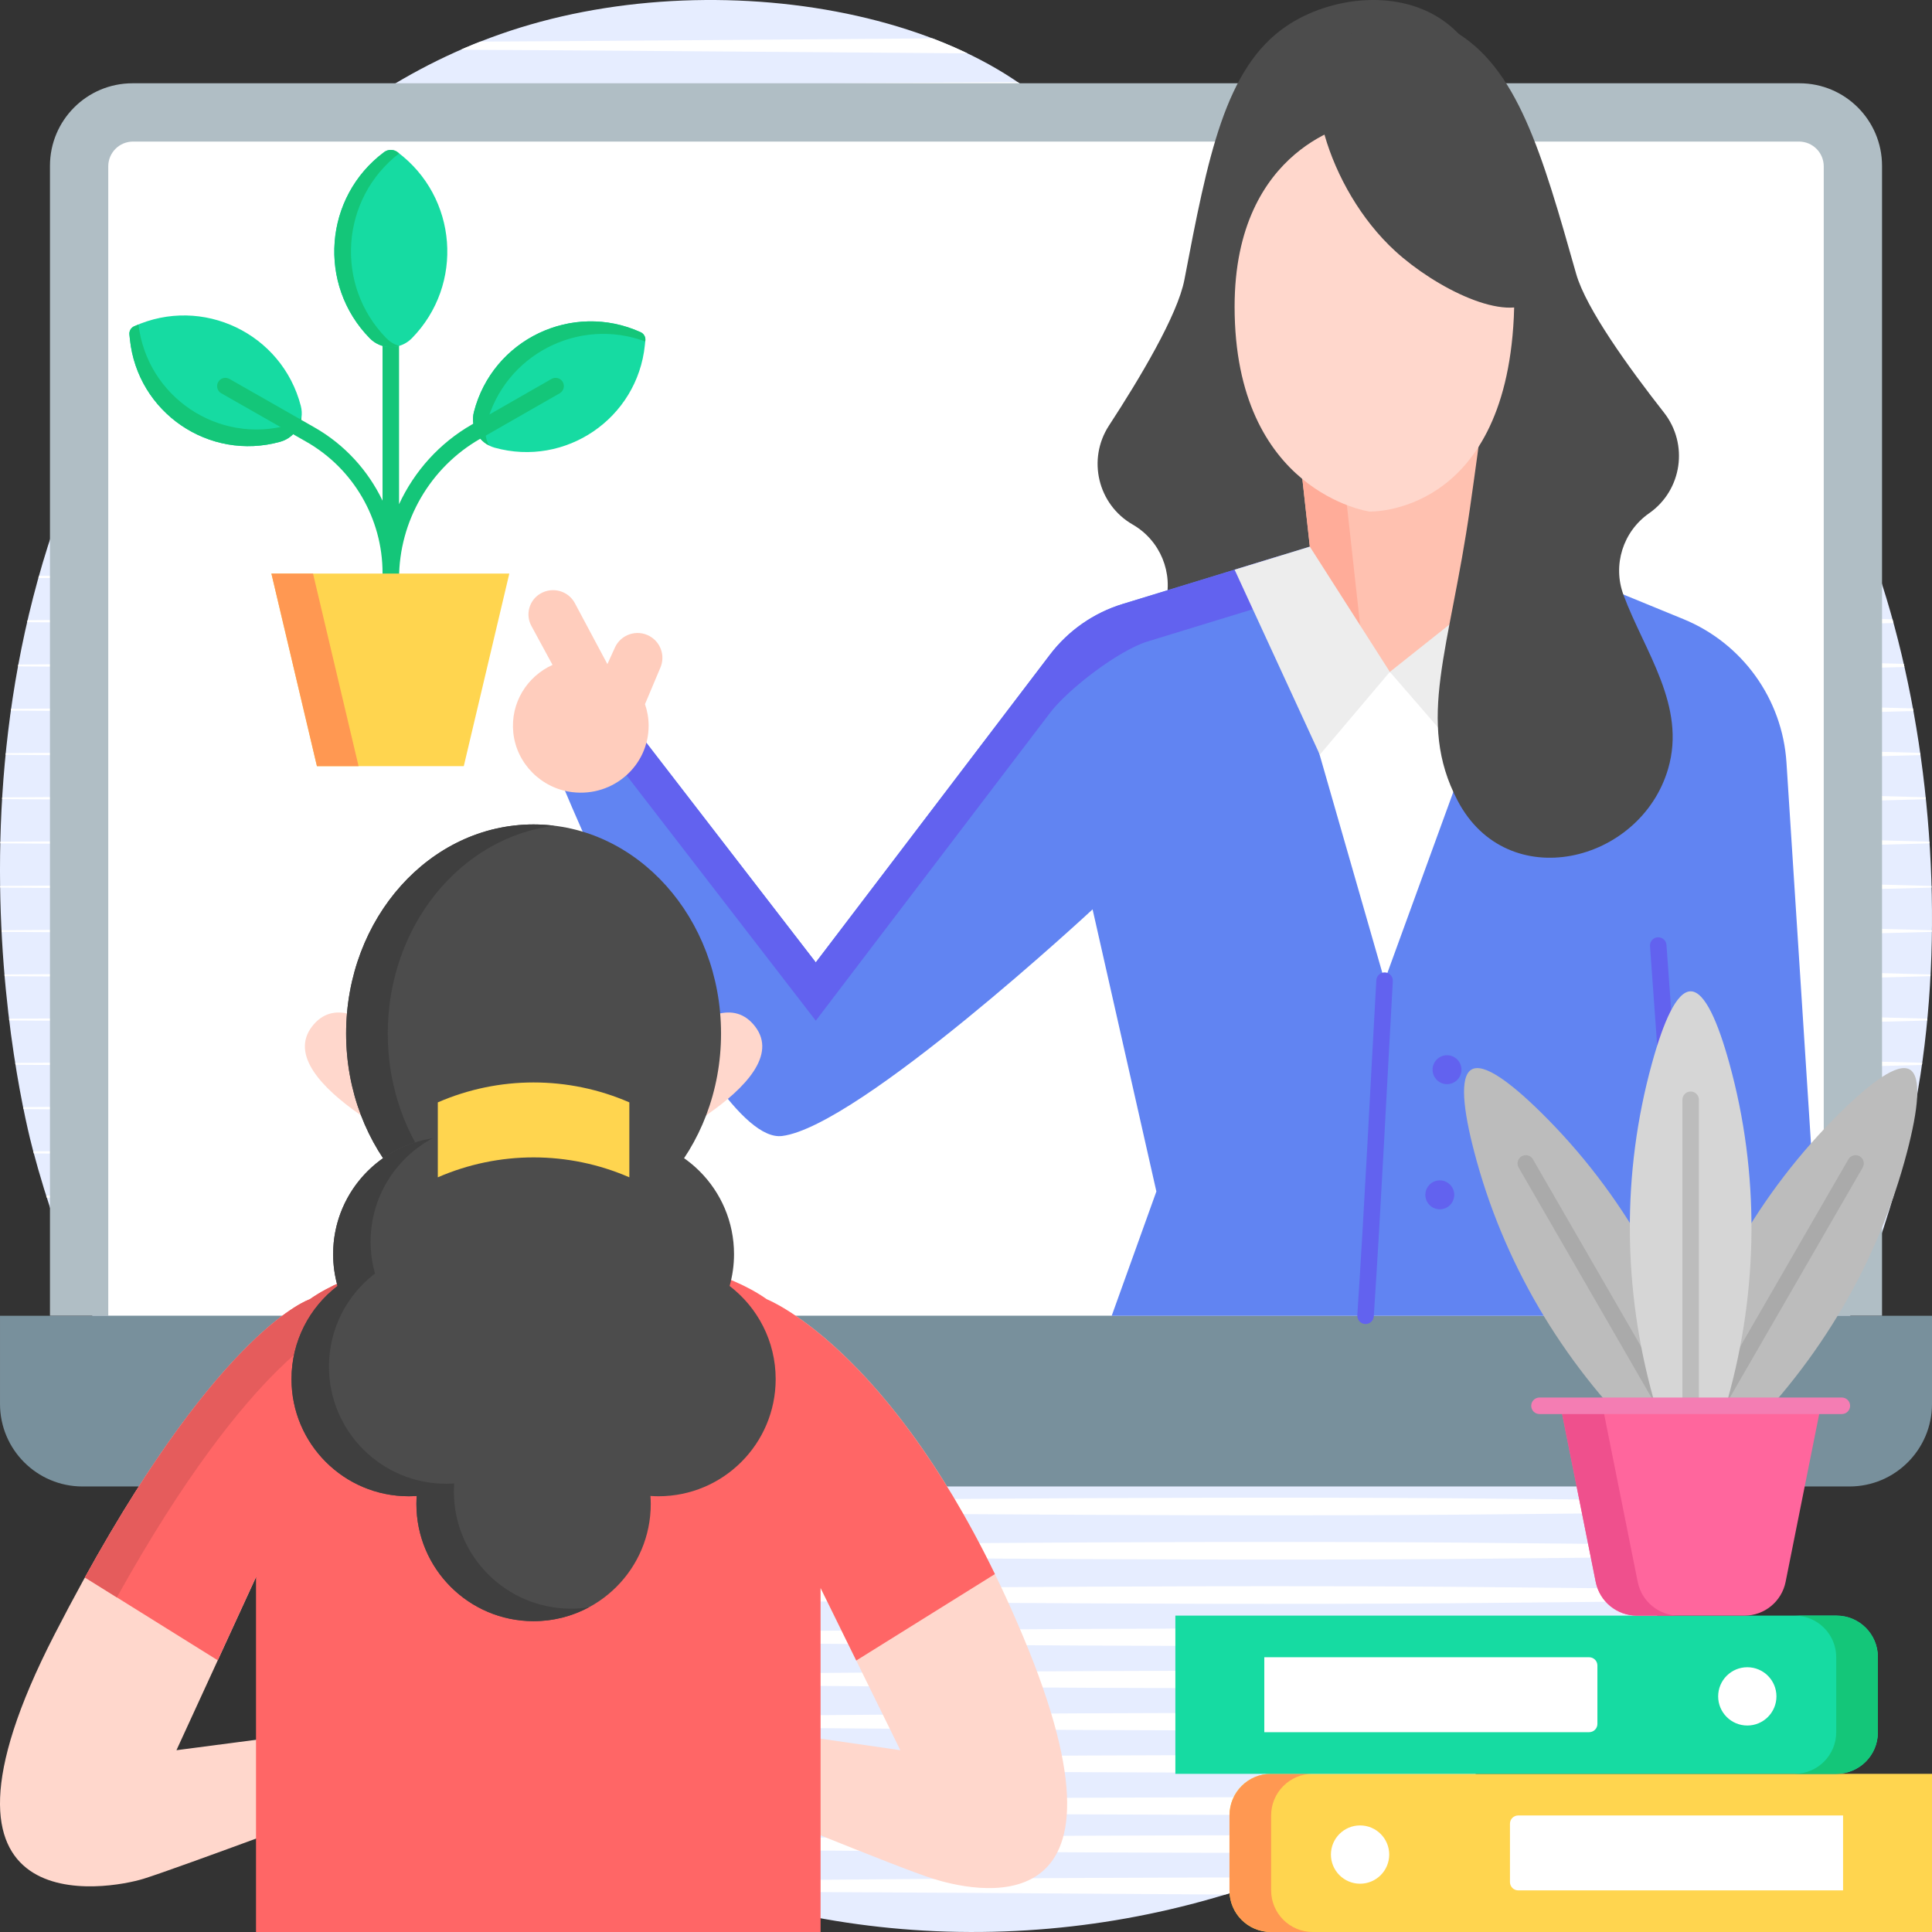 <svg id="Layer_1" enable-background="new 0 0 468 468" height="512" viewBox="0 0 468 468" width="512" xmlns="http://www.w3.org/2000/svg" xmlns:xlink="http://www.w3.org/1999/xlink"><rect x="0" y="0" width="468" height="468" fill="#333333" stroke="none"/><defs><path id="SVGID_1_" d="m248.887 467.584c-120.178 7.561-214.46-89.163-240.914-189.005-2.535-9.567-28.506-113.822 29.5-200.36 10.595-15.807 39.252-57.291 90.957-72.26 53.657-15.534 123.959-.148 140.124 39.759 11.362 28.052-10.049 53.351 1.639 65.002 20.069 20.005 83.117-54.659 133.568-37.695 48.421 16.282 72.895 112.816 61.458 187.263-15.229 99.127-100.409 200.002-216.332 207.296z"/><clipPath id="SVGID_2_"><use xlink:href="#SVGID_1_"/></clipPath></defs><g><g><use fill="#e6edff" xlink:href="#SVGID_1_"/><g clip-path="url(#SVGID_2_)"><g><path d="m.199 225.334 116.902-.8c77.922-.4 155.885-1.524 233.804-1 38.967.365 77.935.654 116.902 1.8.11.003.197.095.194.206-.003.106-.089.191-.194.194-38.967 1.146-77.935 1.435-116.902 1.8-77.919.524-155.882-.6-233.804-1l-116.902-.8c-.11-.001-.199-.091-.199-.201.001-.11.09-.198.199-.199z" fill="#fff"/></g><g><path d="m.199 236.057 116.902-.8c77.922-.4 155.885-1.524 233.804-1 38.967.365 77.935.654 116.902 1.8.11.003.197.095.194.206-.003.106-.089.191-.194.194-38.967 1.146-77.935 1.435-116.902 1.8-77.919.524-155.882-.6-233.804-1l-116.902-.8c-.11-.001-.199-.091-.199-.201.001-.11.09-.198.199-.199z" fill="#fff"/></g><g><path d="m.199 246.779 116.902-.8c77.922-.4 155.885-1.524 233.804-1 38.967.365 77.935.654 116.902 1.8.11.003.197.095.194.206-.003.106-.089.191-.194.194-38.967 1.146-77.935 1.435-116.902 1.8-77.919.524-155.882-.6-233.804-1l-116.902-.8c-.11-.001-.199-.091-.199-.201.001-.109.09-.198.199-.199z" fill="#fff"/></g><g><path d="m.199 257.502 116.902-.8c77.922-.4 155.885-1.524 233.804-1 38.967.365 77.935.654 116.902 1.8.11.003.197.095.194.206-.003.106-.089.191-.194.194-38.967 1.146-77.935 1.435-116.902 1.8-77.919.524-155.882-.6-233.804-1l-116.902-.8c-.11-.001-.199-.091-.199-.201.001-.11.09-.198.199-.199z" fill="#fff"/></g><g><path d="m.199 268.225 116.902-.8c77.922-.4 155.885-1.524 233.804-1 38.967.365 77.935.654 116.902 1.8.11.003.197.095.194.206-.003.106-.089.191-.194.194-38.967 1.146-77.935 1.435-116.902 1.8-77.919.524-155.882-.6-233.804-1l-116.902-.8c-.11-.001-.199-.091-.199-.201.001-.11.09-.198.199-.199z" fill="#fff"/></g><g><path d="m.199 278.948 116.902-.8c77.922-.4 155.885-1.524 233.804-1 38.967.365 77.935.654 116.902 1.8.11.003.197.095.194.206-.003.106-.089.191-.194.194-38.967 1.146-77.935 1.435-116.902 1.8-77.919.524-155.882-.6-233.804-1l-116.902-.8c-.11-.001-.199-.091-.199-.201.001-.11.09-.199.199-.199z" fill="#fff"/></g><g><path d="m.199 289.67 116.902-.8c77.922-.4 155.885-1.524 233.804-1 38.967.365 77.935.654 116.902 1.8.11.003.197.095.194.206-.003.106-.089.191-.194.194-38.967 1.146-77.935 1.435-116.902 1.8-77.919.524-155.882-.6-233.804-1l-116.902-.8c-.11-.001-.199-.091-.199-.201.001-.11.09-.198.199-.199z" fill="#fff"/></g><g><path d="m.199 300.393 116.902-.8c77.922-.4 155.885-1.524 233.804-1 38.967.365 77.935.654 116.902 1.8.11.003.197.095.194.206-.003.106-.089.191-.194.194-38.967 1.146-77.935 1.435-116.902 1.8-77.919.524-155.882-.6-233.804-1l-116.902-.8c-.11-.001-.199-.091-.199-.201.001-.11.09-.198.199-.199z" fill="#fff"/></g><g><path d="m.199 311.116 116.902-.8c77.922-.4 155.885-1.524 233.804-1 38.967.365 77.935.654 116.902 1.8.11.003.197.095.194.206-.003.106-.089.191-.194.194-38.967 1.146-77.935 1.435-116.902 1.8-77.919.524-155.882-.6-233.804-1l-116.902-.8c-.11-.001-.199-.091-.199-.201.001-.11.09-.199.199-.199z" fill="#fff"/></g><g><path d="m.199 321.838 116.902-.8c77.922-.4 155.885-1.524 233.804-1 38.967.365 77.935.654 116.902 1.8.11.003.197.095.194.206-.003.106-.089.191-.194.194-38.967 1.146-77.935 1.435-116.902 1.8-77.919.524-155.882-.6-233.804-1l-116.902-.8c-.11-.001-.199-.091-.199-.201.001-.11.09-.198.199-.199z" fill="#fff"/></g><g><path d="m.199 332.561 116.902-.8c77.922-.4 155.885-1.524 233.804-1 38.967.365 77.935.654 116.902 1.8.11.003.197.095.194.206-.003.106-.089.191-.194.194-38.967 1.146-77.935 1.435-116.902 1.8-77.919.524-155.882-.6-233.804-1l-116.902-.8c-.111-.001-.2-.091-.199-.201s.09-.198.199-.199z" fill="#fff"/></g><g><path d="m.199 343.284 116.902-.8c77.922-.4 155.885-1.524 233.804-1 38.967.365 77.935.654 116.902 1.8.11.003.197.095.194.206-.003.106-.089.191-.194.194-38.967 1.146-77.935 1.435-116.902 1.8-77.919.524-155.882-.6-233.804-1l-116.902-.8c-.11-.001-.199-.091-.199-.201.001-.11.09-.198.199-.199z" fill="#fff"/></g><g><path d="m.199 354.006 116.902-.8c77.922-.4 155.885-1.524 233.804-1 38.967.365 77.935.654 116.902 1.8.11.003.197.095.194.206-.003.106-.089.191-.194.194-38.967 1.146-77.935 1.435-116.902 1.8-77.919.524-155.882-.6-233.804-1l-116.902-.8c-.11-.001-.199-.091-.199-.201.001-.109.09-.198.199-.199z" fill="#fff"/></g><g><path d="m.199 364.729 116.902-.8c77.922-.4 155.885-1.524 233.804-1 38.967.365 77.935.654 116.902 1.8.11.003.197.095.194.206-.003.106-.089.191-.194.194-38.967 1.146-77.935 1.435-116.902 1.8-77.919.524-155.882-.6-233.804-1l-116.902-.8c-.11-.001-.199-.091-.199-.201.001-.11.09-.198.199-.199z" fill="#fff"/></g><g><path d="m.199 375.452 116.902-.8c77.922-.4 155.885-1.524 233.804-1 38.967.365 77.935.654 116.902 1.8.11.003.197.095.194.206-.003.106-.089.191-.194.194-38.967 1.146-77.935 1.435-116.902 1.8-77.919.524-155.882-.6-233.804-1l-116.902-.8c-.11-.001-.199-.091-.199-.201.001-.11.09-.198.199-.199z" fill="#fff"/></g><g><path d="m.199 386.174 116.902-.8c77.922-.4 155.885-1.524 233.804-1 38.967.365 77.935.654 116.902 1.8.11.003.197.095.194.206-.003.106-.089.191-.194.194-38.967 1.146-77.935 1.435-116.902 1.8-77.919.524-155.882-.6-233.804-1l-116.902-.8c-.11-.001-.199-.091-.199-.201.001-.109.09-.198.199-.199z" fill="#fff"/></g><g><path d="m.199 396.398 116.902-.8c77.922-.4 155.885-1.524 233.804-1 38.967.365 77.935.654 116.902 1.8.11.003.197.095.194.206-.003.106-.089.191-.194.194-38.967 1.146-77.935 1.435-116.902 1.8-77.919.524-155.882-.6-233.804-1l-116.902-.8c-.11-.001-.199-.091-.199-.201.001-.109.09-.198.199-.199z" fill="#fff"/></g><g><path d="m.199 406.622 116.902-.8c77.922-.4 155.885-1.524 233.804-1 38.967.365 77.935.654 116.902 1.8.11.003.197.095.194.206-.003.106-.089.191-.194.194-38.967 1.146-77.935 1.435-116.902 1.8-77.919.524-155.882-.6-233.804-1l-116.902-.8c-.11-.001-.199-.091-.199-.201.001-.109.09-.198.199-.199z" fill="#fff"/></g><g><path d="m.199 416.846 116.902-.8c77.922-.4 155.885-1.524 233.804-1 38.967.365 77.935.654 116.902 1.8.11.003.197.095.194.206-.003.106-.089.191-.194.194-38.967 1.146-77.935 1.435-116.902 1.8-77.919.524-155.882-.6-233.804-1l-116.902-.8c-.11-.001-.199-.091-.199-.201.001-.109.09-.198.199-.199z" fill="#fff"/></g><g><path d="m.199 427.07 116.902-.8c77.922-.4 155.885-1.524 233.804-1 38.967.365 77.935.654 116.902 1.8.11.003.197.095.194.206-.003.106-.089.191-.194.194-38.967 1.146-77.935 1.435-116.902 1.8-77.919.524-155.882-.6-233.804-1l-116.902-.8c-.11-.001-.199-.091-.199-.201.001-.11.09-.198.199-.199z" fill="#fff"/></g><g><path d="m.199 437.294 116.902-.8c77.922-.4 155.885-1.524 233.804-1 38.967.365 77.935.654 116.902 1.8.11.003.197.095.194.206-.003.106-.089.191-.194.194-38.967 1.146-77.935 1.435-116.902 1.8-77.919.524-155.882-.6-233.804-1l-116.902-.8c-.11-.001-.199-.091-.199-.201.001-.11.09-.198.199-.199z" fill="#fff"/></g><g><path d="m.199 446.496 116.902-.8c77.922-.4 155.885-1.524 233.804-1 38.967.365 77.935.654 116.902 1.8.11.003.197.095.194.206-.003.106-.089.191-.194.194-38.967 1.146-77.935 1.435-116.902 1.8-77.919.524-155.882-.6-233.804-1l-116.902-.8c-.11-.001-.199-.091-.199-.201.001-.11.09-.198.199-.199z" fill="#fff"/></g><g><path d="m.199 456.72 116.902-.8c77.922-.4 155.885-1.524 233.804-1 38.967.365 77.935.654 116.902 1.8.11.003.197.095.194.206-.003.106-.089.191-.194.194-38.967 1.146-77.935 1.435-116.902 1.8-38.967.262-77.935-.184-116.902-.4l-116.902-.6-116.902-.8c-.11-.001-.199-.091-.199-.201.001-.11.09-.198.199-.199z" fill="#fff"/></g><g><path d="m.199 214.611 116.902-.8c77.922-.4 155.885-1.524 233.804-1 38.967.365 77.935.654 116.902 1.8.11.003.197.095.194.206-.003.106-.089.191-.194.194-38.967 1.146-77.935 1.435-116.902 1.8-77.919.524-155.882-.6-233.804-1l-116.902-.8c-.11-.001-.199-.091-.199-.201.001-.109.09-.198.199-.199z" fill="#fff"/></g><g><path d="m.199 203.889 116.902-.8c77.922-.4 155.885-1.524 233.804-1 38.967.365 77.935.654 116.902 1.8.11.003.197.095.194.206-.003.106-.089.191-.194.194-38.967 1.146-77.935 1.435-116.902 1.8-77.919.524-155.882-.6-233.804-1l-116.902-.8c-.11-.001-.199-.091-.199-.201.001-.11.09-.199.199-.199z" fill="#fff"/></g><g><path d="m.199 193.166 116.902-.8c77.922-.4 155.885-1.524 233.804-1 38.967.365 77.935.654 116.902 1.8.11.003.197.095.194.206-.003.106-.089.191-.194.194-38.967 1.146-77.935 1.435-116.902 1.8-77.919.524-155.882-.6-233.804-1l-116.902-.8c-.11-.001-.199-.091-.199-.201.001-.11.09-.198.199-.199z" fill="#fff"/></g><g><path d="m.199 182.443 116.902-.8c77.922-.4 155.885-1.524 233.804-1 38.967.365 77.935.654 116.902 1.8.11.003.197.095.194.206-.003.106-.089.191-.194.194-38.967 1.146-77.935 1.435-116.902 1.8-77.919.524-155.882-.6-233.804-1l-116.902-.8c-.11-.001-.199-.091-.199-.201.001-.11.09-.198.199-.199z" fill="#fff"/></g><g><path d="m.199 171.721 116.902-.8c77.922-.4 155.885-1.524 233.804-1 38.967.365 77.935.654 116.902 1.8.11.003.197.095.194.206-.003.106-.089.191-.194.194-38.967 1.146-77.935 1.435-116.902 1.8-77.919.524-155.882-.6-233.804-1l-116.902-.8c-.11-.001-.199-.091-.199-.201.001-.11.09-.199.199-.199z" fill="#fff"/></g><g><path d="m.199 160.998 116.902-.8c77.922-.4 155.885-1.524 233.804-1 38.967.365 77.935.654 116.902 1.8.11.003.197.095.194.206-.003.106-.089.191-.194.194-38.967 1.146-77.935 1.435-116.902 1.8-77.919.524-155.882-.6-233.804-1l-116.902-.8c-.11-.001-.199-.091-.199-.201.001-.11.09-.198.199-.199z" fill="#fff"/></g><g><path d="m.199 150.275 116.902-.8c77.922-.4 155.885-1.524 233.804-1 38.967.365 77.935.654 116.902 1.8.11.003.197.095.194.206-.003.106-.089.191-.194.194-38.967 1.146-77.935 1.435-116.902 1.8-77.919.524-155.882-.6-233.804-1l-116.902-.8c-.11-.001-.199-.091-.199-.201.001-.11.09-.198.199-.199z" fill="#fff"/></g><g><path d="m.199 139.552 116.902-.8c77.922-.4 155.885-1.524 233.804-1 38.967.365 77.935.654 116.902 1.8.11.003.197.095.194.206-.003.106-.089.191-.194.194-38.967 1.146-77.935 1.435-116.902 1.8-77.919.524-155.882-.6-233.804-1l-116.902-.8c-.11-.001-.199-.091-.199-.201.001-.109.09-.198.199-.199z" fill="#fff"/></g><g><path d="m.199 128.83 116.902-.8c77.922-.4 155.885-1.524 233.804-1 38.967.365 77.935.654 116.902 1.8.11.003.197.095.194.206-.003.106-.089.191-.194.194-38.967 1.146-77.935 1.435-116.902 1.8-77.919.524-155.882-.6-233.804-1l-116.902-.8c-.11-.001-.199-.091-.199-.201.001-.11.09-.198.199-.199z" fill="#fff"/></g><g><path d="m.199 118.107 116.902-.8c77.922-.4 155.885-1.524 233.804-1 38.967.365 77.935.654 116.902 1.8.11.003.197.095.194.206-.003.106-.089.191-.194.194-38.967 1.146-77.935 1.435-116.902 1.8-77.919.524-155.882-.6-233.804-1l-116.902-.8c-.11-.001-.199-.091-.199-.201.001-.11.09-.198.199-.199z" fill="#fff"/></g><g><path d="m.199 107.384 116.902-.8c77.922-.4 155.885-1.524 233.804-1 38.967.365 77.935.654 116.902 1.8.11.003.197.095.194.206-.003.106-.089.191-.194.194-38.967 1.146-77.935 1.435-116.902 1.8-77.919.524-155.882-.6-233.804-1l-116.902-.8c-.11-.001-.199-.091-.199-.201.001-.109.09-.198.199-.199z" fill="#fff"/></g><g><path d="m.199 96.662 116.902-.8c77.922-.4 155.885-1.524 233.804-1 38.967.365 77.935.654 116.902 1.8.11.003.197.095.194.206-.003.106-.089.191-.194.194-38.967 1.146-77.935 1.435-116.902 1.8-77.919.524-155.882-.6-233.804-1l-116.902-.8c-.111-.001-.2-.091-.199-.202.001-.109.09-.197.199-.198z" fill="#fff"/></g><g><path d="m.199 85.939 116.902-.8c77.922-.4 155.885-1.524 233.804-1 38.967.365 77.935.654 116.902 1.8.11.003.197.095.194.206-.003.106-.089.191-.194.194-38.967 1.146-77.935 1.435-116.902 1.8-77.919.524-155.882-.6-233.804-1l-116.902-.8c-.111-.001-.2-.091-.199-.201s.09-.198.199-.199z" fill="#fff"/></g><g><path d="m.199 75.216 116.902-.8c77.922-.4 155.885-1.524 233.804-1 38.967.365 77.935.654 116.902 1.8.11.003.197.095.194.206-.003.106-.089.191-.194.194-38.967 1.146-77.935 1.435-116.902 1.8-77.919.524-155.882-.6-233.804-1l-116.902-.8c-.111 0-.2-.091-.199-.201s.09-.198.199-.199z" fill="#fff"/></g><g><path d="m.199 64.494 116.902-.8c77.922-.4 155.885-1.524 233.804-1 38.967.365 77.935.654 116.902 1.8.11.003.197.095.194.206-.003.106-.089.191-.194.194-38.967 1.146-77.935 1.435-116.902 1.8-77.919.524-155.882-.6-233.804-1l-116.902-.8c-.111-.001-.2-.091-.199-.202.001-.109.09-.198.199-.198z" fill="#fff"/></g><g><path d="m.199 53.771 116.902-.8c77.922-.4 155.885-1.524 233.804-1 38.967.365 77.935.654 116.902 1.8.11.003.197.095.194.206-.003.106-.089.191-.194.194-38.967 1.146-77.935 1.435-116.902 1.8-77.919.524-155.882-.6-233.804-1l-116.902-.8c-.111-.001-.2-.091-.199-.201s.09-.198.199-.199z" fill="#fff"/></g><g><path d="m.199 43.048 116.902-.8c77.922-.4 155.885-1.524 233.804-1 38.967.365 77.935.654 116.902 1.8.11.003.197.095.194.206-.003.106-.089.191-.194.194-38.967 1.146-77.935 1.435-116.902 1.8-77.919.524-155.882-.6-233.804-1l-116.902-.8c-.111-.001-.2-.091-.199-.201s.09-.198.199-.199z" fill="#fff"/></g><g><path d="m.199 32.326 116.902-.8c77.922-.4 155.885-1.524 233.804-1 38.967.365 77.935.654 116.902 1.8.11.003.197.095.194.206-.003.106-.089.191-.194.194-38.967 1.146-77.935 1.435-116.902 1.8-77.919.524-155.882-.6-233.804-1l-116.902-.8c-.111-.001-.2-.091-.199-.202.001-.109.09-.198.199-.198z" fill="#fff"/></g><g><path d="m.199 21.603 116.902-.8c77.922-.4 155.885-1.524 233.804-1 38.967.365 77.935.654 116.902 1.8.11.003.197.095.194.206-.003.106-.089.191-.194.194-38.967 1.146-77.935 1.435-116.902 1.8-77.919.524-155.882-.6-233.804-1l-116.902-.8c-.111-.001-.2-.091-.199-.202.001-.109.09-.197.199-.198z" fill="#fff"/></g><g><path d="m.199 10.88 116.902-.8c77.922-.4 155.885-1.524 233.804-1 38.967.365 77.935.654 116.902 1.8.11.003.197.095.194.206-.003.106-.089.191-.194.194-38.967 1.146-77.935 1.435-116.902 1.8-77.919.524-155.882-.6-233.804-1l-116.902-.8c-.111-.001-.2-.091-.199-.201s.09-.198.199-.199z" fill="#fff"/></g></g></g><g><g><g><g><path d="m455.897 318.724h-443.794v-278.552c0-11.046 8.954-20 20-20h403.793c11.046 0 20 8.954 20 20v278.552z" fill="#b0bec5"/></g><g><path d="m26.224 318.724v-278.431c0-3.314 2.686-6 6-6h403.552c3.314 0 6 2.686 6 6v278.431z" fill="#fff"/></g><g><g><path d="m448 360.078h-428c-11.046 0-20-8.954-20-20v-21.353h468v21.353c0 11.045-8.954 20-20 20z" fill="#78909c"/></g></g></g><g><g><path d="m356.426 52.027c2.988-.292 12.102-32.578-5.98-46.423-11.282-8.638-28.344-6.416-38.871.749-14.863 10.116-18.977 31.635-24.668 61.399-1.634 8.547-10.781 23.852-18.26 35.317-5.326 8.164-2.729 19.122 5.718 23.987l.008.005c6.684 3.85 9.939 11.725 7.894 19.163-1.69 6.145-3.983 13.499-6.688 19.694-3.229 7.395-3.308 15.787-.372 23.303 4.969 12.72 18.66 19.722 31.882 16.304s15.058-25.512 16.744-56.906c1.43-26.632-6.614-26.306-7.027-50.916-.416-24.789-10.11-31.537-4.485-47.172 5.549-15.423 21.839-27.915 31.396-24.709 10.829 3.63 10.165 26.453 12.709 26.205z" fill="#4c4c4c"/></g><g><g><path d="m280.116 288.613-10.82 30.111h135.184l-7.776-27.191 7.305-30.236 2.461 57.427h34.9l-8.622-134.01c-.991-15.401-10.68-28.887-24.959-34.74l-44.769-18.352-45.73.795-45.357 13.897c-7 2.145-13.152 6.435-17.59 12.267l-56.729 74.549-49.56-64.244-15.743 11.681s38.482 96.95 57.14 94.614 75.215-54.899 75.215-54.899z" fill="#6184f2"/></g><g><path d="m310.262 134.57-38.331 11.744c-7 2.145-13.152 6.435-17.59 12.266l-56.729 74.549-49.56-64.244v14.121l49.56 64.244 56.729-74.549c4.438-5.831 16.641-15.165 23.642-17.31l32.279-9.89z" fill="#6262ef"/></g></g><g><path d="m354.456 91.209-40.815 8.177 6.997 63.368h48.977z" fill="#ffc1b0"/></g><g><path d="m313.641 99.386 6.997 63.368h10.086l-6.996-63.368z" fill="#ffac99"/></g><g><path d="m316.411 171.514 18.983 66.036 24.66-67.71-23.382-7.086z" fill="#fff"/></g><g><path d="m317.289 132.417 19.383 30.337-16.963 20.06-20.644-44.813z" fill="#ededed"/></g><g><path d="m371.37 135.183-34.698 27.571 17.388 20.06 35.683-39.798z" fill="#ededed"/></g><g><path d="m351.973 51.672c-15.716-19.236-30.415-22.142-30.415-22.142-6.725-1.003-13.877-.041-15.543-4.105-1.486-3.625-.035-8.943 7.079-15.448 10.486-9.589 27.676-8.862 38.788-2.642 15.688 8.782 21.662 29.861 29.925 59.015 2.373 8.372 12.818 22.821 21.268 33.591 6.018 7.669 4.385 18.811-3.606 24.395l-.008.005c-6.323 4.418-8.879 12.547-6.194 19.778 5.089 13.701 15.283 26.856 10.806 42.127-6.698 22.848-38.945 30.717-51 7.676-10.125-19.352-1.871-36.483 3.034-71.029 5.128-36.11 8.004-56.364-4.134-71.221z" fill="#4c4c4c"/></g><g><path d="m331.716 123.915s-32.659-4.672-32.651-49.643c.007-39.135 29.153-44.387 29.153-44.387s40.814-1.168 38.482 47.015-34.984 47.015-34.984 47.015z" fill="#ffd7cc"/></g><g><path d="m404.007 263.297c-1.039 0-1.917-.804-1.993-1.856l-2.325-32.255c-.079-1.102.75-2.059 1.852-2.139 1.116-.062 2.06.751 2.139 1.852l2.325 32.255c.079 1.102-.75 2.059-1.852 2.139-.049.002-.098.004-.146.004z" fill="#6262ef"/></g><g><path d="m330.788 320.725c-.044 0-.089-.001-.133-.004-1.103-.073-1.938-1.025-1.865-2.127 1.778-27.038 3.086-54.103 4.606-81.155.063-1.103 1.026-1.936 2.109-1.885 1.103.063 1.946 1.007 1.885 2.109-1.525 27.065-2.83 54.142-4.608 81.192-.07 1.058-.949 1.87-1.994 1.87z" fill="#6262ef"/></g><g><ellipse cx="348.771" cy="289.435" fill="#6262ef" rx="3.498" ry="3.504"/></g><g><ellipse cx="350.52" cy="259.119" fill="#6262ef" rx="3.498" ry="3.504"/></g><g><path d="m322.719 10.387c-8.536 7.81-1.418 35.194 15.269 50.451 9.629 8.804 26.911 17.653 33.698 11.807 9.629-8.293-.376-47.444-25.273-60.111-1.535-.781-16.874-8.387-23.694-2.147z" fill="#4c4c4c"/></g><g><path d="m157.342 154.082c-3.073-1.695-6.938-.412-8.389 2.783l-1.821 4.01c-2.547-4.772-5.656-10.599-7.888-14.781-1.595-2.989-5.406-4.039-8.365-2.287-2.705 1.602-3.658 5.056-2.159 7.818l5.12 9.434c-6.137 2.784-10.248 9.174-9.5 16.432.773 7.502 6.839 13.525 14.329 14.405 9.978 1.173 18.452-6.489 18.452-16.104 0-1.827-.32-3.576-.884-5.215l3.745-8.886c1.197-2.838.058-6.122-2.64-7.609z" fill="#ffcdbd"/></g></g><g><g><g><g><path d="m31.348 81.024.118 1.148c1.822 17.768 19.194 29.622 36.403 24.84 3.751-1.042 5.976-4.897 5.002-8.666-4.542-17.583-23.849-26.812-40.385-19.305-.766.348-1.224 1.146-1.138 1.983z" fill="#16dba2"/></g><g><path d="m69.886 102.978c-17.059 4.74-34.269-6.871-36.343-24.381-.353.144-.706.285-1.057.444-.766.348-1.224 1.146-1.138 1.983l.118 1.148c1.822 17.768 19.194 29.622 36.403 24.84 2.816-.783 4.772-3.15 5.16-5.877-.844.849-1.909 1.5-3.143 1.843z" fill="#14c679"/></g></g><g><g><path d="m156.327 82.455-.118 1.148c-1.822 17.768-19.195 29.622-36.403 24.84-3.751-1.042-5.976-4.897-5.002-8.666 4.542-17.583 23.849-26.812 40.385-19.305.766.348 1.224 1.146 1.138 1.983z" fill="#16dba2"/></g><g><path d="m117.83 102.803c4.368-16.909 22.389-26.084 38.471-20.087l.027-.262c.086-.837-.372-1.635-1.139-1.983-16.536-7.507-35.843 1.722-40.385 19.305-.847 3.279.728 6.62 3.621 8.12-.794-1.513-1.056-3.31-.595-5.093z" fill="#14c679"/></g></g><g><path d="m136.324 92.535c-.549-.959-1.77-1.292-2.729-.742l-19.266 11.026c-7.871 4.505-13.966 11.333-17.663 19.324v-58.332c0-1.104-.896-2-2-2s-2 .896-2 2v57.467c-3.513-7.33-9.189-13.582-16.468-17.732l-20.615-11.755c-.959-.548-2.182-.214-2.728.747-.547.959-.213 2.181.747 2.728l20.615 11.754c11.38 6.489 18.449 18.658 18.449 31.758v14.681c0 1.104.896 2 2 2s2-.896 2-2v-13.28c0-13.965 7.529-26.95 19.65-33.888l19.266-11.026c.959-.549 1.291-1.772.742-2.73z" fill="#14c679"/><g><path d="m96.292 36.85c14.57 10.879 16.205 32.108 3.473 45.089-2.799 2.854-7.396 2.854-10.196 0-12.732-12.981-11.097-34.21 3.473-45.089.963-.72 2.286-.72 3.25 0z" fill="#16dba2"/></g><g><path d="m93.603 81.939c-12.614-12.862-11.118-33.813 3.081-44.779-.132-.102-.258-.209-.392-.31-.964-.72-2.287-.72-3.251 0-14.569 10.879-16.204 32.107-3.473 45.089 1.914 1.952 4.669 2.567 7.115 1.849-1.13-.332-2.195-.947-3.08-1.849z" fill="#14c679"/></g></g></g><g><path d="m112.345 185.586h-35.573l-11.03-46.651h57.633z" fill="#ffd54f"/></g><g><path d="m65.742 138.935 11.03 46.651h10.086l-11.03-46.651z" fill="#ff9852"/></g></g></g><g><g><path d="m152 264.757s20.821-29.239 30.921-16.097c10.584 13.771-30.921 32.194-30.921 32.194z" fill="#ffd7cc"/></g><g><path d="m106.503 264.757s-20.821-29.239-30.921-16.097c-10.584 13.771 30.921 32.194 30.921 32.194z" fill="#ffd7cc"/></g><g><path d="m74.997 314.752s-24.156 7.913-61.821 81.246c-36.374 70.819 13.2 61.732 21.648 59.094s52.273-18.995 52.273-18.995v-17.939l-44.353 5.804 36.433-79.312z" fill="#ffd7cc"/></g><g><path d="m185.791 314.751s33.133 13.014 61.869 81.246c30.9 73.369-13.2 61.732-21.648 59.094s-48.049-18.995-48.049-18.995v-17.939l40.129 5.804-44.353-90.224z" fill="#ffd7cc"/></g><g><g><path d="m241.007 381.297c-26.957-55.442-55.216-66.545-55.216-66.545-9.597-6.793-23.208-9.027-34.277-12.488h-42.24c-11.124 3.478-24.609 5.728-34.277 12.488 0 0-21.027 6.897-54.43 67.364l32.181 20.069 9.269-20.178v85.993h136.754v-83.341l8.645 17.586z" fill="#f66"/></g><g><path d="m118.009 302.264h-8.735c-11.124 3.477-24.609 5.728-34.277 12.488 0 0-21.027 6.897-54.43 67.364l7.742 4.828c33.006-59.328 53.748-66.141 53.748-66.141 9.667-6.76 23.152-9.011 34.277-12.488h1.675z" fill="#e55c5c"/></g></g><g><ellipse cx="129.252" cy="250.359" fill="#4c4c4c" rx="45.409" ry="50.652"/></g><g><path d="m93.929 250.359c0-26.072 17.662-47.534 40.366-50.334-1.657-.204-3.338-.318-5.043-.318-25.079 0-45.409 22.678-45.409 50.652 0 27.975 20.33 50.652 45.409 50.652 1.705 0 3.386-.114 5.043-.318-22.704-2.799-40.366-24.262-40.366-50.334z" fill="#3f3f3f"/></g><g><path d="m176.739 311.512c.691-2.452 1.068-5.035 1.068-7.708 0-15.675-12.707-28.383-28.383-28.383-7.891 0-15.028 3.223-20.172 8.421-5.144-5.198-12.281-8.421-20.172-8.421-15.675 0-28.383 12.707-28.383 28.383 0 2.673.377 5.256 1.068 7.708-6.779 5.187-11.154 13.356-11.154 22.551 0 15.675 12.707 28.383 28.383 28.383.656 0 1.305-.031 1.95-.074-.044.645-.074 1.294-.074 1.95 0 15.675 12.707 28.383 28.383 28.383s28.383-12.707 28.383-28.383c0-.656-.03-1.305-.074-1.95.645.044 1.294.074 1.95.074 15.675 0 28.383-12.707 28.383-28.383-.002-9.196-4.378-17.364-11.156-22.551z" fill="#4c4c4c"/></g><g><path d="m109.947 361.295c0-.656.03-1.305.074-1.95-.645.044-1.294.074-1.95.074-15.675 0-28.383-12.707-28.383-28.383 0-9.195 4.376-17.364 11.154-22.551-.691-2.452-1.068-5.035-1.068-7.708 0-10.836 6.074-20.25 15-25.032-13.633 2.074-24.078 13.846-24.078 28.058 0 2.673.377 5.256 1.068 7.708-6.779 5.187-11.154 13.356-11.154 22.551 0 15.675 12.707 28.383 28.383 28.383.656 0 1.305-.031 1.95-.074-.044.645-.074 1.294-.074 1.95 0 15.675 12.707 28.383 28.383 28.383 4.84 0 9.395-1.214 13.382-3.351-1.404.213-2.841.325-4.305.325-15.675 0-28.382-12.708-28.382-28.383z" fill="#3f3f3f"/></g><g><path d="m152.45 285.188-.001-.001c-14.796-6.433-31.598-6.433-46.394 0l-.001.001v-18.155c14.796-6.433 31.6-6.433 46.396 0z" fill="#ffd54f"/></g></g><g><g><g><path d="m468 468h-160.172c-5.523 0-10-4.477-10-10v-18.319c0-5.523 4.477-10 10-10h160.172z" fill="#ffd54f"/></g><g><path d="m307.914 457.914v-18.146c0-5.571 4.516-10.086 10.086-10.086h-10.086c-5.57 0-10.086 4.516-10.086 10.086v18.146c0 5.571 4.516 10.086 10.086 10.086h10.086c-5.57 0-10.086-4.516-10.086-10.086z" fill="#ff9852"/></g><g><path d="m446.457 457.916h-78.69c-1.105 0-2-.895-2-2v-14.151c0-1.105.895-2 2-2h78.69z" fill="#fff"/></g><g><circle cx="329.457" cy="449.243" fill="#fff" r="7.06"/></g></g><g><g><path d="m284.716 429.681h160.172c5.523 0 10-4.477 10-10v-18.319c0-5.523-4.477-10-10-10h-160.172z" fill="#16dba2"/></g><g><path d="m444.802 391.363h-10.086c5.57 0 10.086 4.516 10.086 10.086v18.146c0 5.571-4.516 10.086-10.086 10.086h10.086c5.57 0 10.086-4.516 10.086-10.086v-18.146c0-5.571-4.516-10.086-10.086-10.086z" fill="#14c679"/></g><g><path d="m306.259 419.597h78.69c1.105 0 2-.895 2-2v-14.151c0-1.105-.895-2-2-2h-78.69z" fill="#fff"/></g><g><circle cx="423.259" cy="410.924" fill="#fff" r="7.06"/></g></g></g><g><g><g><path d="m398.002 349.043 23.916 23.396-8.303-32.41c-6.839-26.695-20.647-51.156-40.273-70.5-7.355-7.25-13.903-12.169-16.875-10.454-2.972 1.716-1.985 9.846.616 19.841 6.94 26.669 21.22 50.857 40.919 70.127z" fill="#bcbcbc"/></g><g><path d="m414.484 361.56c-.691 0-1.363-.358-1.734-1l-44.882-77.737c-.552-.957-.225-2.18.732-2.732.955-.554 2.18-.225 2.732.732l44.882 77.737c.552.957.225 2.18-.732 2.732-.314.182-.659.268-.998.268z" fill="#aaa"/></g></g><g><g><path d="m421.076 349.043-23.916 23.396 8.303-32.41c6.839-26.695 20.647-51.156 40.273-70.5 7.355-7.25 13.903-12.169 16.875-10.454 2.972 1.716 1.985 9.846-.616 19.841-6.94 26.669-21.22 50.857-40.919 70.127z" fill="#bcbcbc"/></g><g><path d="m404.594 361.56c-.339 0-.683-.086-.998-.268-.957-.553-1.284-1.775-.732-2.732l44.882-77.737c.553-.957 1.772-1.286 2.732-.732.957.553 1.284 1.775.732 2.732l-44.882 77.737c-.371.641-1.043 1-1.734 1z" fill="#aaa"/></g></g><g><g><path d="m400.525 338.815 9.014 32.219 9.014-32.219c7.425-26.538 7.697-54.626.373-81.192-2.745-9.956-5.956-17.49-9.387-17.49s-6.642 7.534-9.387 17.49c-7.325 26.566-7.052 54.655.373 81.192z" fill="#d6d6d6"/></g><g><path d="m409.539 358.163c-1.104 0-2-.896-2-2v-89.764c0-1.104.896-2 2-2s2 .896 2 2v89.764c0 1.105-.895 2-2 2z" fill="#bcbcbc"/></g></g><g><g><path d="m396.514 391.363h26.05c4.849 0 9.024-3.422 9.975-8.177l8.537-42.652h-63.074l8.537 42.652c.951 4.754 5.126 8.177 9.975 8.177z" fill="#ff669d"/></g><g><path d="m396.712 383.186-8.537-42.652h-10.173l8.537 42.652c.952 4.755 5.127 8.177 9.975 8.177h10.173c-4.848 0-9.024-3.423-9.975-8.177z" fill="#ef508d"/></g><g><path d="m446.162 342.533h-73.246c-1.104 0-2-.896-2-2s.896-2 2-2h73.246c1.104 0 2 .896 2 2s-.895 2-2 2z" fill="#f47db3"/></g></g></g></g></g></svg>
